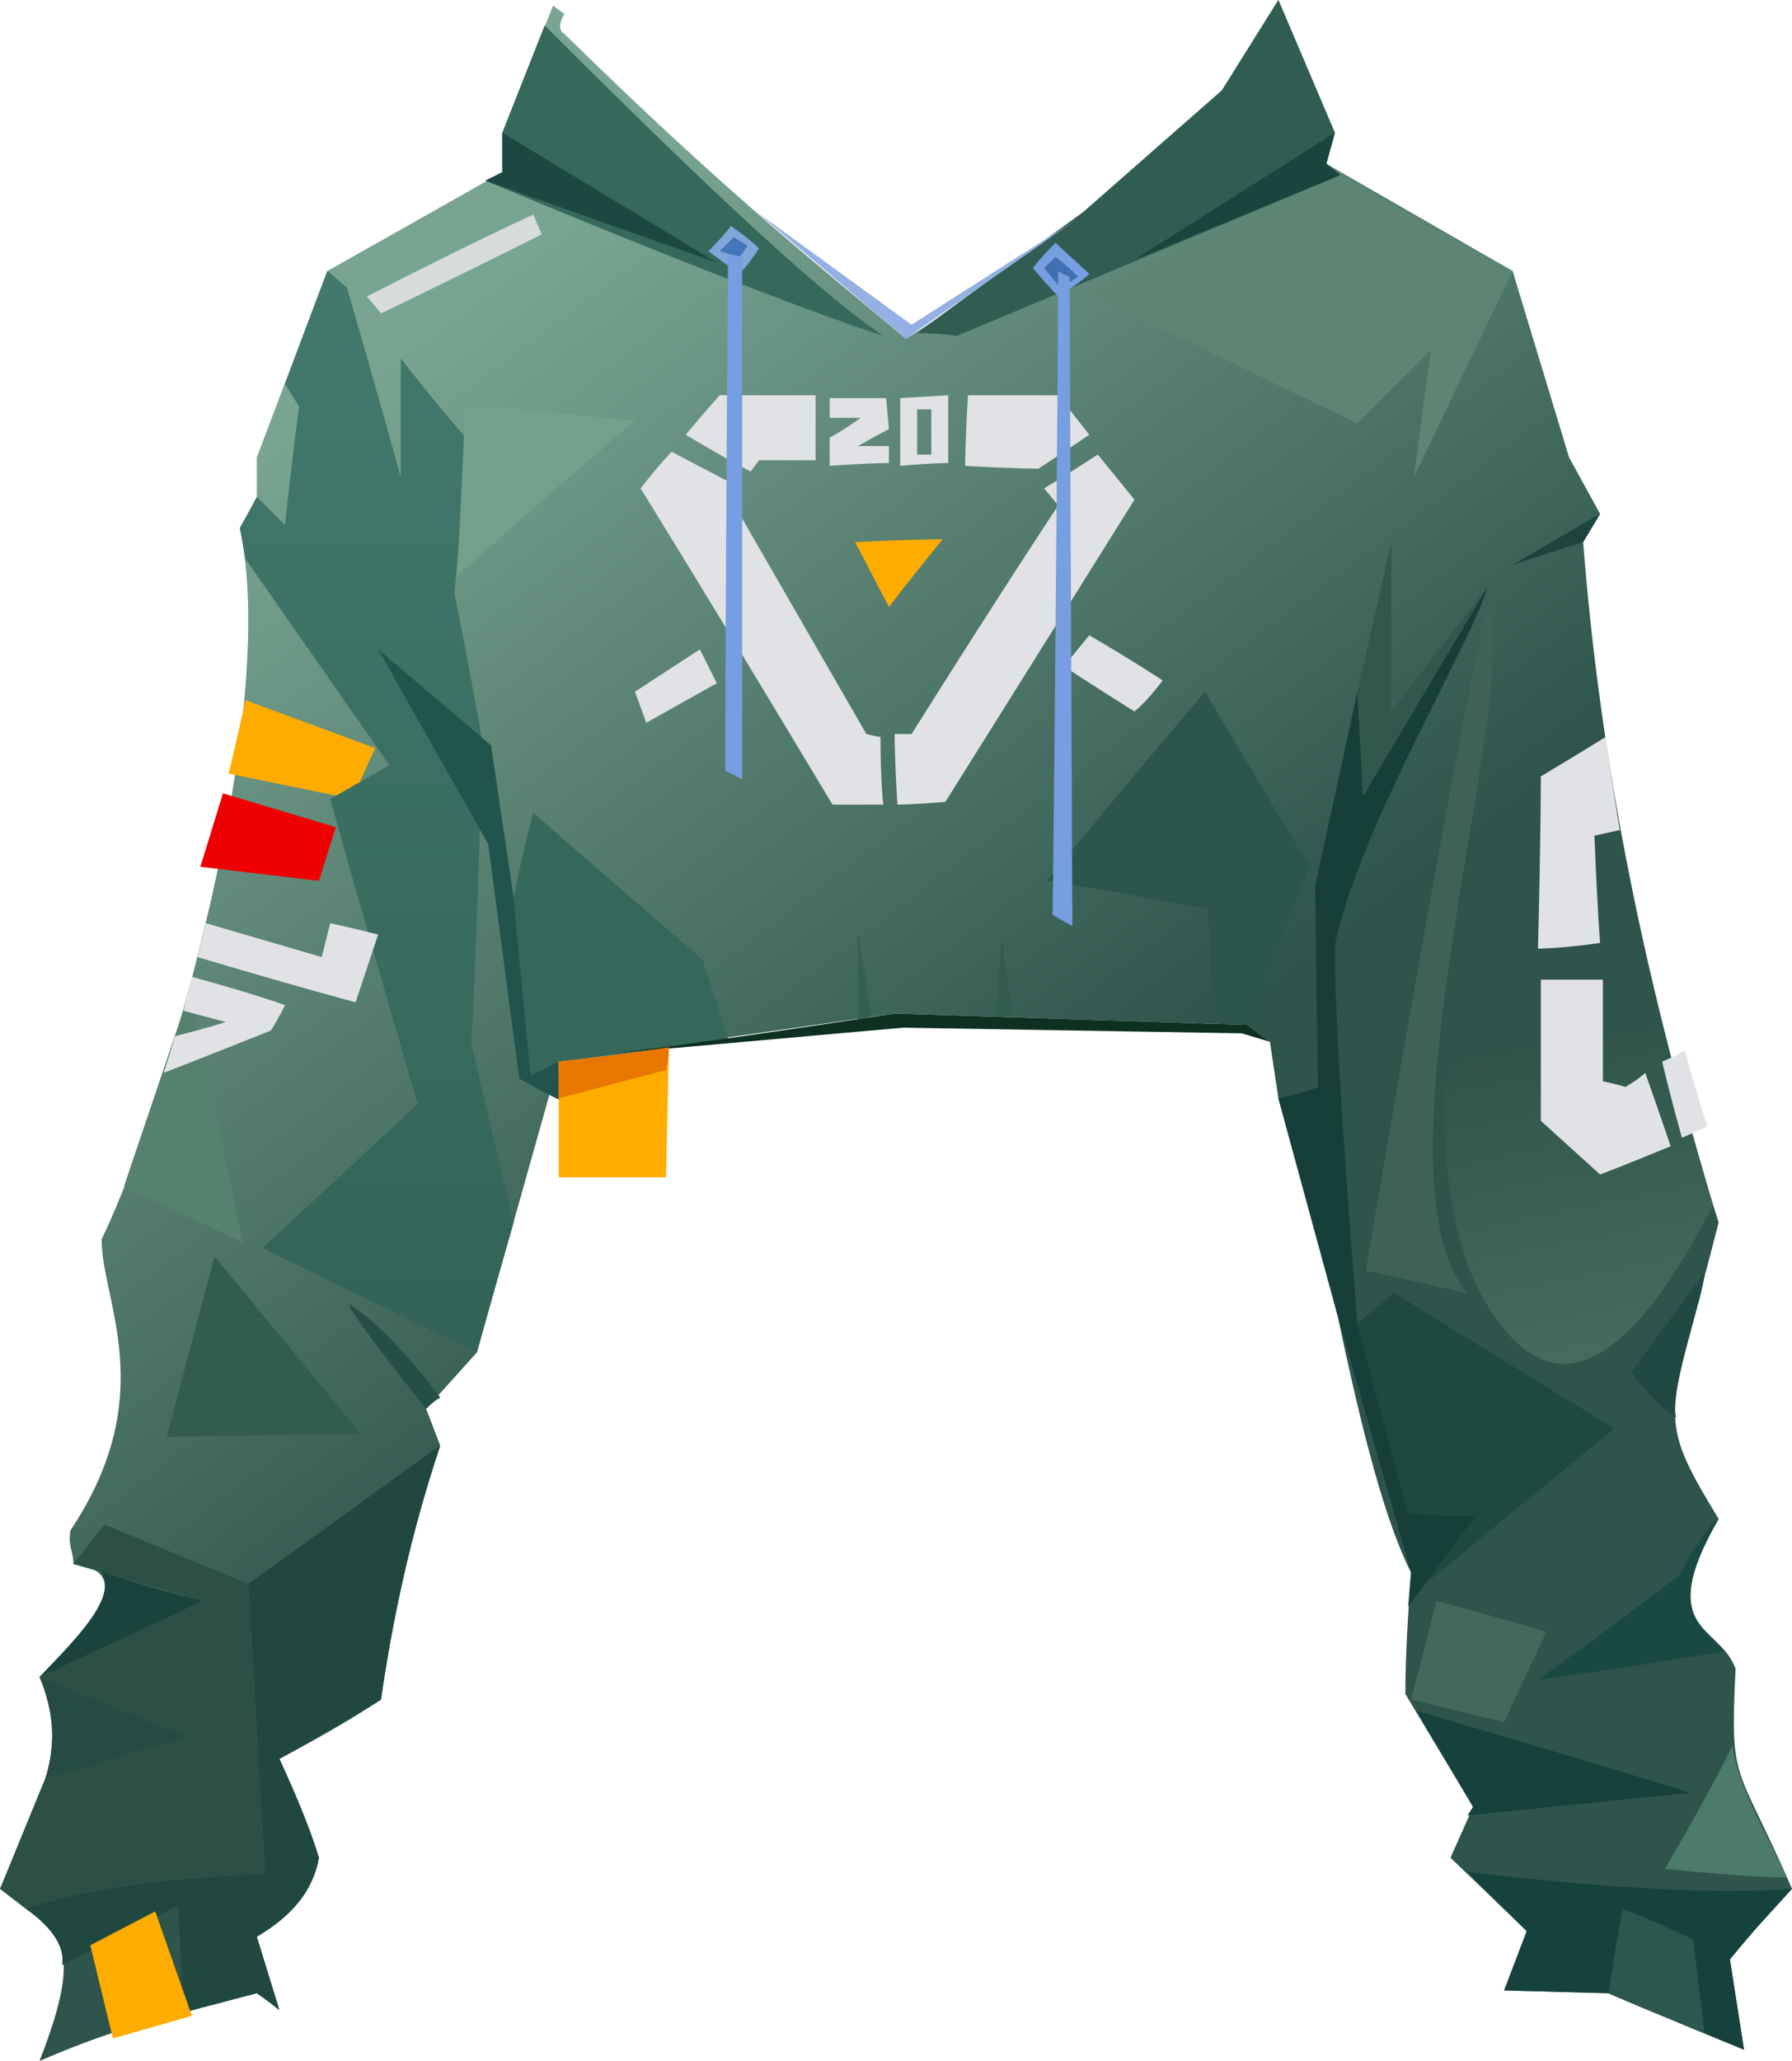<?xml version="1.0" encoding="UTF-8" standalone="no"?>
<svg
   width="635"
   height="730"
   viewBox="0 0 635 730"
   version="1.1"
   id="svg81"
   sodipodi:docname="cb-layer-0458.svg"
   xmlns:inkscape="http://www.inkscape.org/namespaces/inkscape"
   xmlns:sodipodi="http://sodipodi.sourceforge.net/DTD/sodipodi-0.dtd"
   xmlns="http://www.w3.org/2000/svg"
   xmlns:svg="http://www.w3.org/2000/svg">
  <sodipodi:namedview
     id="namedview83"
     pagecolor="#ffffff"
     bordercolor="#666666"
     borderopacity="1.0"
     inkscape:pageshadow="2"
     inkscape:pageopacity="0.0"
     inkscape:pagecheckerboard="0" />
  <defs
     id="defs17">
    <linearGradient
       x1="225.751"
       y1="69.017"
       x2="423.196"
       y2="368.589"
       id="id-41682"
       gradientTransform="scale(0.933,1.072)"
       gradientUnits="userSpaceOnUse">
      <stop
         stop-color="#79A491"
         offset="0%"
         id="stop2" />
      <stop
         stop-color="#2E544B"
         offset="100%"
         id="stop4" />
    </linearGradient>
    <linearGradient
       x1="267.261"
       y1="48.816"
       x2="267.261"
       y2="241.561"
       id="id-41683"
       gradientTransform="scale(0.503,1.987)"
       gradientUnits="userSpaceOnUse">
      <stop
         stop-color="#43796D"
         offset="0%"
         id="stop7" />
      <stop
         stop-color="#336356"
         offset="100%"
         id="stop9" />
    </linearGradient>
    <linearGradient
       x1="610.039"
       y1="326.225"
       x2="627.063"
       y2="432.631"
       id="id-41684"
       gradientTransform="scale(0.894,1.119)"
       gradientUnits="userSpaceOnUse">
      <stop
         stop-color="#2F5349"
         offset="0%"
         id="stop12" />
      <stop
         stop-color="#446D5E"
         offset="100%"
         id="stop14" />
    </linearGradient>
  </defs>
  <g
     transform="translate(-1,-1)"
     id="id-41685">
    <path
       d="m 92,687 8,26 c -2,-2 -5,-4 -8,-6 -33,9 -47,11 -77,24 18,-46 5,-46 -14,-61 19,-37 23,-57 14,-75 12,-13 38,-37 12,-40 0,-5 -2,-6 -1,-12 32,-48 11,-81 11,-103 24,-50 63,-186 49,-252 2,-4 4,-7 6,-11 V 163 L 117,97 179,62 V 48 l 18,-45 4,3 c -2,3 -2,6 0,7 59,58 95,86 121,108 16,-10 37,-25 63,-45 l 49,-43 20,-32 20,47 -3,11 66,38 20,66 11,20 -6,10 c 6,78 22,158 48,241 -18,71 -23,67 0,105 -23,40 0,37 6,53 -2,42 0,32 20,78 -5,5 -12,13 -22,25 l 5,32 c -32,-13 -48,-20 -48,-20 l -37,-1 8,-21 -27,-26 8,-18 -24,-40 c 0,-14 1,-29 2,-43 -9,-18 -17,-48 -26,-91 l -21,-77 -3,-20 -8,-6 -125,-4 -119,17 -29,103 -18,20 5,13 c -10,30 -17,60 -21,90 -9,6 -21,13 -36,21 6,13 11,25 14,35 -2,15 -22,28 -22,28 z"
       fill="url(#id-41682)"
       id="id-41686"
       style="fill:url(#id-41682)" />
    <polygon
       points="72,308 80,282 120,294 114,313 "
       fill="#ee0000"
       id="id-41687" />
    <path
       d="m 82,275 c 29,6 44,9 44,9 5,-12 8,-18 8,-18 L 88,249 c -4,18 -6,26 -6,26 z"
       fill="#ffac00"
       id="id-41688" />
    <path
       d="m 157,513 c -11,33 -17,63 -21,90 -10,6 -22,13 -36,21 6,13 11,25 14,35 -2,12 -10,21 -22,28 l 8,26 c -5,-4 -8,-6 -8,-6 -17,4 -26,7 -26,7 -1,-25 -2,-38 -2,-38 -27,14 -41,21 -41,21 1,-6 -3,-13 -13,-20 37,-12 85,-12 85,-12 L 89,562 Z"
       fill="#204740"
       id="id-41689" />
    <path
       d="m 17,631 c 12,-3 29,-8 50,-15 L 15,595 c 5,12 6,24 2,36 z"
       fill="#264b42"
       id="id-41690" />
    <path
       d="m 15,595 c 14,-6 33,-15 58,-27 -17,-4 -29,-8 -37,-11 8,8 -7,24 -21,38 z"
       fill="#1b433d"
       id="id-41691" />
    <polygon
       points="33,690 56,678 69,715 41,723 "
       fill="#ffac00"
       id="id-41692" />
    <path
       d="m 89,562 -51,-21 -11,14 46,13 -58,27 52,21 -50,15 -16,39 9,7 c 26,-8 54,-12 85,-12 -2,-30 -4,-64 -6,-103 z"
       fill="#2c5045"
       id="id-41693" />
    <path
       d="m 60,510 c 46,-1 69,-1 69,-1 L 77,446 c -11,42 -17,64 -17,64 z"
       fill="#335c51"
       id="id-41694" />
    <path
       d="m 152,500 c 3,-3 5,-4 5,-4 -12,-16 -23,-27 -32,-33 -2,1 27,37 27,37 z"
       fill="#254e45"
       id="id-41695" />
    <path
       d="M 87,441 C 59,428 45,421 45,421 l 23,-68 c 13,58 19,88 19,88 z"
       fill="#56816f"
       id="id-41696" />
    <path
       d="m 170,480 c -50,-24 -76,-37 -76,-37 37,-34 55,-51 55,-51 -21,-72 -31,-108 -31,-108 14,-8 21,-12 21,-12 L 88,199 86,188 c 4,-7 6,-11 6,-11 7,7 10,10 10,10 3,-28 5,-42 5,-42 l -5,-8 c 10,-27 15,-40 15,-40 5,4 7,6 7,6 13,45 19,67 19,67 0,-28 0,-42 0,-42 15,19 23,28 23,28 -2,37 -4,55 -4,55 7,35 10,53 10,53 -2,71 -4,107 -4,107 l 15,63 c -9,31 -13,46 -13,46 z"
       fill="url(#id-41683)"
       id="id-41697"
       style="fill:url(#id-41683)" />
    <path
       d="m 259,369 c -40,6 -60,8 -60,8 -7,4 -10,5 -10,5 -4,-42 -6,-63 -6,-63 4,-20 7,-30 7,-30 l 60,52 z"
       fill="#36675b"
       id="id-41698" />
    <path
       d="m 135,231 40,34 8,54 6,63 c 6,-3 10,-5 10,-5 0,10 1,14 1,14 -10,-5 -15,-8 -15,-8 l -11,-83 c -26,-46 -39,-69 -39,-69 z"
       fill="#21544c"
       id="id-41699" />
    <path
       d="m 220,374 c 67,-6 101,-9 101,-9 l 120,2 10,3 -8,-6 -125,-4 c -65,10 -98,14 -98,14 z"
       fill="#0d3021"
       id="id-41700" />
    <path
       d="m 305,362 c 0,-21 0,-31 0,-31 l 5,30 c -3,1 -5,1 -5,1 z"
       fill="#336053"
       id="id-41701" />
    <path
       d="m 354,361 c 1,-18 2,-27 2,-27 l 4,27 c -4,0 -6,0 -6,0 z"
       fill="#315c4f"
       id="id-41702" />
    <path
       d="m 443,364 c -9,-1 -13,-1 -13,-1 0,-27 -1,-40 -1,-40 -38,-7 -57,-10 -57,-10 37,-45 56,-67 56,-67 l 37,62 c -15,37 -22,56 -22,56 z"
       fill="#2c554b"
       id="id-41703" />
    <path
       d="m 118,328 c -2,8 -3,12 -3,12 L 74,328 c -2,8 -3,12 -3,12 37,11 56,16 56,16 l 8,-24 c -12,-3 -17,-4 -17,-4 z"
       fill="#e1e2e5"
       id="id-41704" />
    <path
       d="m 226,150 c -42,36 -63,55 -63,55 l 3,-61 c 40,4 60,6 60,6 z"
       fill="#739f8d"
       id="id-41705" />
    <path
       d="m 190,77 c 2,5 3,7 3,7 -38,19 -57,28 -57,28 l -5,-6 c 39,-20 59,-29 59,-29 z"
       fill="#d6dbdc"
       id="id-41706" />
    <polygon
       points="230,257 226,246 249,231 255,243 "
       fill="#e1e2e5"
       id="id-41707" />
    <path
       d="m 290,164 c 0,-15 0,-23 0,-23 -23,0 -34,0 -34,0 -8,9 -12,14 -12,14 15,9 23,13 23,13 l 3,-4 c 13,0 20,0 20,0 z"
       fill="#e1e2e5"
       id="id-41708" />
    <path
       d="m 295,142 c 0,5 0,7 0,7 8,0 11,0 11,0 -7,5 -11,7 -11,7 0,6 0,10 0,10 14,-1 21,-1 21,-1 0,-4 0,-6 0,-6 -8,0 -11,0 -11,0 7,-4 11,-6 11,-6 l -1,-11 c -13,0 -20,0 -20,0 z"
       fill="#e1e2e5"
       id="id-41709" />
    <path
       d="m 337,141 v 0 c 0,0 0,8 0,24 0,0 -6,0 -17,1 v 0 0 c 0,-1 0,-9 0,-24 v 0 z m -6,5 c 0,0 -2,0 -5,0 v 0 16 c 0,0 1,0 5,0 v 0 -1 c 0,0 0,-5 0,-15 z"
       fill="#e1e2e5"
       id="id-41710" />
    <path
       d="m 344,141 c -1,17 -1,25 -1,25 17,1 26,1 26,1 12,-8 18,-12 18,-12 l -11,-14 c -21,0 -32,0 -32,0 z"
       fill="#e1e2e5"
       id="id-41711" />
    <path
       d="m 390,162 c 9,11 13,16 13,16 -45,72 -67,107 -67,107 -11,1 -17,1 -17,1 -1,-16 -1,-25 -1,-25 4,0 6,0 6,0 34,-54 52,-81 52,-81 l -5,-6 c 13,-8 19,-12 19,-12 z"
       fill="#e1e2e5"
       id="id-41712" />
    <path
       d="m 335,192 c -13,16 -19,24 -19,24 l -12,-23 c 20,-1 31,-1 31,-1 z"
       fill="#ffac00"
       id="id-41713" />
    <path
       d="m 313,262 c 0,16 1,24 1,24 -12,0 -18,0 -18,0 -45,-75 -68,-112 -68,-112 7,-9 11,-13 11,-13 15,8 23,12 23,12 -2,2 -3,3 -3,3 l 49,85 c 4,1 5,1 5,1 z"
       fill="#e1e2e5"
       id="id-41714" />
    <path
       d="m 413,242 c -6,8 -10,11 -10,11 -16,-10 -25,-16 -25,-16 l 9,-11 c 17,10 26,16 26,16 z"
       fill="#e1e2e5"
       id="id-41715" />
    <path
       d="m 326,119 c 9,0 14,1 14,1 L 476,63 471,59 474,48 454,1 434,33 385,76 c -39,28 -59,43 -59,43 z"
       fill="#305c52"
       id="id-41716" />
    <polygon
       points="476,63 471,59 474,48 403,93 "
       fill="#1a443e"
       id="id-41717" />
    <path
       d="M 314,120 C 287,111 240,93 173,65 l 6,-3 V 48 l 15,-38 c 60,60 99,96 120,110 z"
       fill="#36685c"
       id="id-41718" />
    <polygon
       points="173,65 179,62 179,48 255,94 "
       fill="#1d4842"
       id="id-41719" />
    <polygon
       points="269,76 322,121 382,79 324,116 "
       fill="#95b0e3"
       id="id-41720" />
    <polygon
       points="482,151 387,105 476,63 537,97 502,170 508,125 "
       fill="#5c8574"
       id="id-41721" />
    <polygon
       points="568,183 562,193 537,201 "
       fill="#1d443e"
       id="id-41722" />
    <path
       d="m 636,670 c -26,2 -65,0 -115,-6 l 21,21 -8,21 37,1 48,20 -5,-32 c 7,-9 15,-17 22,-25 z"
       fill="#16423d"
       id="id-41723" />
    <path
       d="m 571,707 c 3,-20 5,-30 5,-30 17,7 25,11 25,11 l 4,33 c -23,-9 -34,-14 -34,-14 z"
       fill="#2b574f"
       id="id-41724" />
    <path
       d="m 615,619 c -6,13 -24,44 -24,44 21,2 35,3 43,3 -5,-12 -18,-33 -19,-47 z"
       fill="#4d7b6b"
       id="id-41725" />
    <path
       d="m 503,607 c 65,19 97,29 97,29 l -79,8 2,-3 z"
       fill="#16413c"
       id="id-41726" />
    <path
       d="m 510,568 c 26,7 39,11 39,11 -10,21 -15,32 -15,32 l -33,-8 c 6,-23 9,-35 9,-35 z"
       fill="#42695c"
       id="id-41727" />
    <path
       d="m 610,539 c -5,3 -14,20 -14,20 -33,25 -50,37 -50,37 30,-4 52,-8 66,-10 -10,-10 -20,-16 -2,-47 z"
       fill="#1a4843"
       id="id-41728" />
    <path
       d="m 524,538 -24,32 1,-12 -26,-91 -21,-77 c 10,-2 14,-4 14,-4 l -1,-71 15,-69 2,37 c 23,-39 38,-64 44,-74 -4,17 -46,86 -54,127 0,26 3,70 8,134 l 18,67 c 16,1 24,1 24,1 z"
       fill="#163f3a"
       id="id-41729" />
    <polygon
       points="494,193 494,253 528,209 484,283 482,246 "
       fill="#32584e"
       id="id-41730" />
    <path
       d="m 521,459 c -10,-2 -22,-5 -36,-8 24,-142 39,-220 43,-235 13,30 -43,201 -7,243 z"
       fill="#3e6356"
       id="id-41731" />
    <path
       d="m 608,428 c -33,64 -61,73 -84,28 -16,-35 -10,-81 -10,-81 l 76,-10 c 12,42 18,63 18,63 z"
       fill="url(#id-41684)"
       id="id-41732"
       style="fill:url(#id-41684)" />
    <path
       d="m 482,470 c 9,-8 13,-11 13,-11 l 78,48 -67,55 18,-24 -24,-1 c -12,-45 -18,-67 -18,-67 z"
       fill="#1f4841"
       id="id-41733" />
    <path
       d="m 595,503 c -6,-4 -11,-9 -16,-16 14,-19 23,-31 26,-35 0,7 -13,43 -10,51 z"
       fill="#204943"
       id="id-41734" />
    <path
       d="m 547,348 h 22 c 0,24 0,36 0,36 5,1 8,2 8,2 5,-3 7,-5 7,-5 6,17 9,26 9,26 -17,7 -25,10 -25,10 l -21,-19 z"
       fill="#e1e2e5"
       id="id-41735" />
    <path
       d="m 590,377 c 5,-2 8,-4 8,-4 5,18 8,27 8,27 l -9,4 c -5,-18 -7,-27 -7,-27 z"
       fill="#e1e2e5"
       id="id-41736" />
    <path
       d="m 568,335 c -14,2 -22,2 -22,2 1,-40 1,-61 1,-61 15,-9 23,-14 23,-14 3,22 5,33 5,33 l -9,2 c 1,26 2,38 2,38 z"
       fill="#e1e2e5"
       id="id-41737" />
    <path
       d="m 199,377 c 0,28 0,41 0,41 25,0 38,0 38,0 l 1,-46 c -26,4 -39,5 -39,5 z"
       fill="#ffac00"
       id="id-41738" />
    <path
       d="m 238,372 c 0,5 -1,8 -1,8 l -38,10 v -13 c 26,-3 39,-5 39,-5 z"
       fill="#e87700"
       id="id-41739" />
    <path
       d="m 69,347 c 22,6 33,10 33,10 -3,6 -5,9 -5,9 -25,10 -38,15 -38,15 3,-9 4,-13 4,-13 12,-3 18,-5 18,-5 l -15,-4 c 2,-8 3,-12 3,-12 z"
       fill="#e1e2e5"
       id="id-41740" />
    <path
       d="m 260,81 c 7,5 10,8 10,8 -4,6 -7,9 -7,9 l -11,-8 c 6,-6 8,-9 8,-9 z"
       fill="#82a6da"
       id="id-41741" />
    <path
       d="m 261,85 c 3,2 5,3 5,3 -2,3 -3,4 -3,4 l -7,-2 c 3,-3 5,-5 5,-5 z"
       fill="#4476ba"
       id="id-41742" />
    <path
       d="m 367,96 c 6,7 9,10 9,10 8,-5 11,-8 11,-8 L 375,87 c -6,6 -8,9 -8,9 z"
       fill="#769ee0"
       id="id-41743" />
    <path
       d="m 375,92 c -3,3 -4,4 -4,4 4,5 6,7 6,7 l 6,-4 c -5,-5 -8,-7 -8,-7 z"
       fill="#4170b2"
       id="id-41744" />
    <path
       d="m 376,97 c -1,152 -2,228 -2,228 5,3 7,4 7,4 L 380,99 c -3,-1 -4,-2 -4,-2 z"
       fill="#769ee0"
       id="id-41745" />
    <path
       d="m 259,91 c -1,122 -1,183 -1,183 l 6,3 V 92 c -4,-1 -5,-1 -5,-1 z"
       fill="#769ee0"
       id="id-41746" />
  </g>
</svg>
